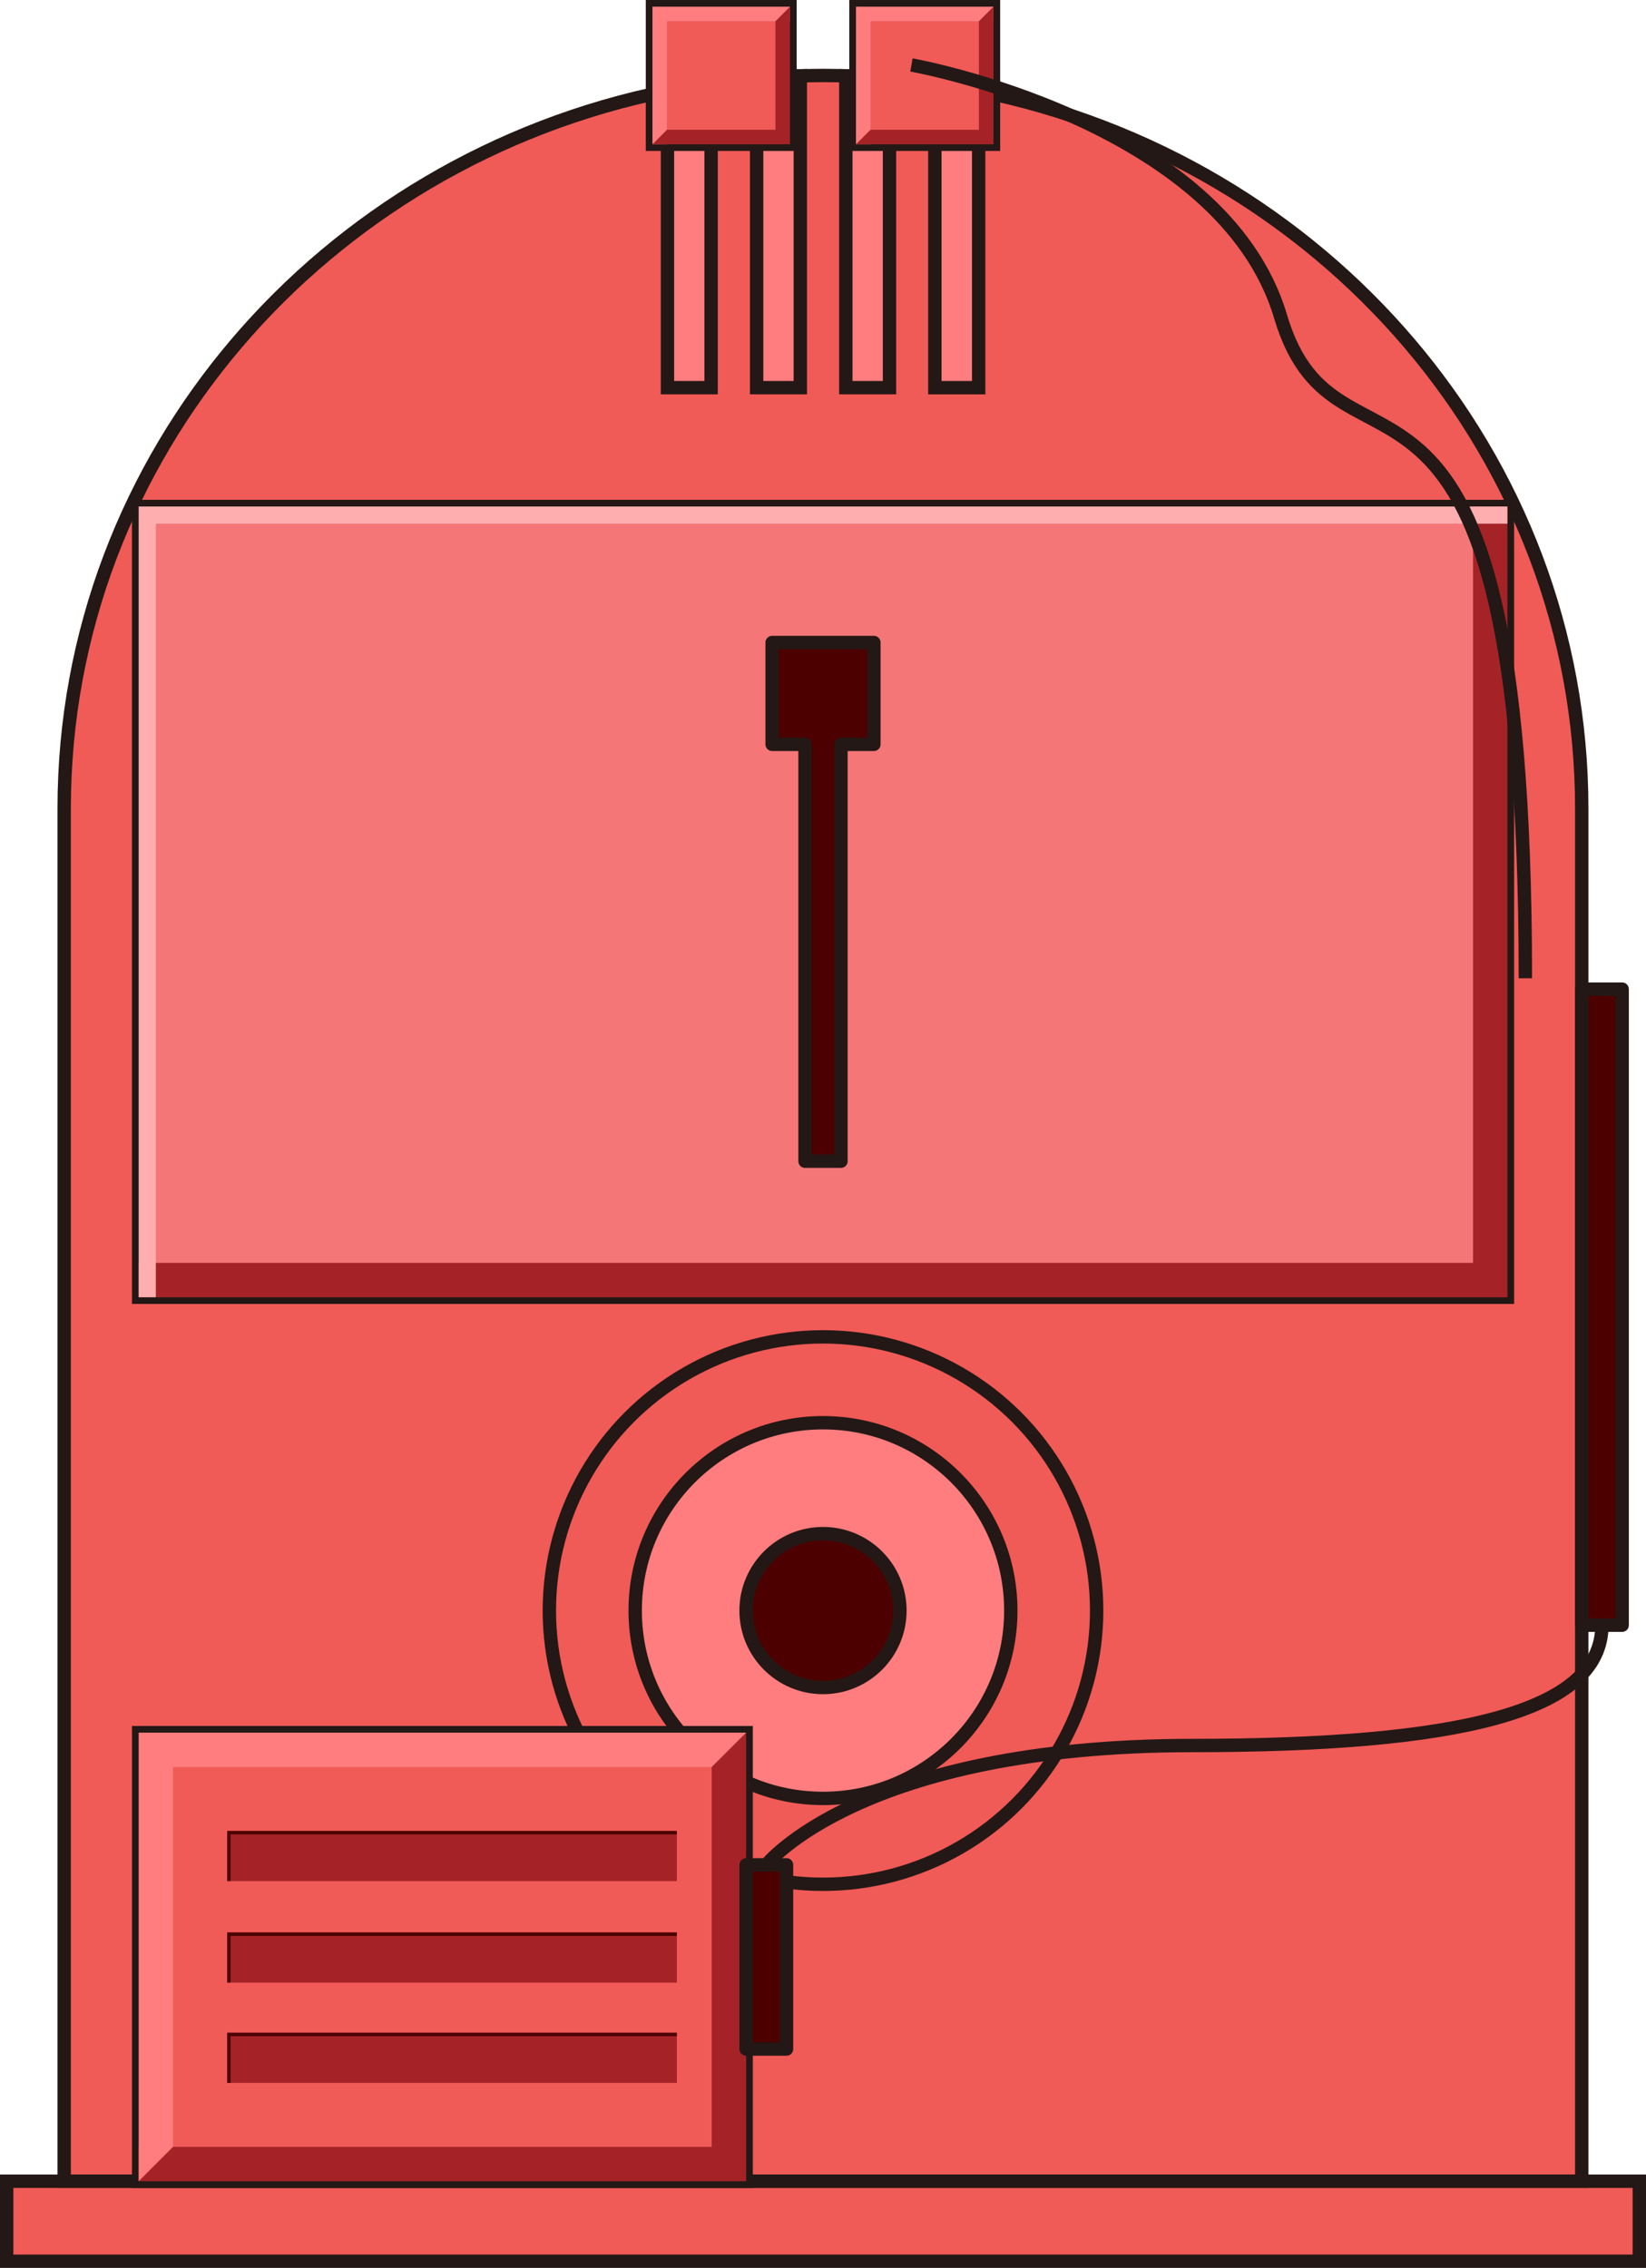 <?xml version="1.0" encoding="UTF-8" standalone="no"?>
<svg
   xmlns:dc="http://purl.org/dc/elements/1.1/"
   xmlns:cc="http://creativecommons.org/ns#"
   xmlns:rdf="http://www.w3.org/1999/02/22-rdf-syntax-ns#"
   xmlns:svg="http://www.w3.org/2000/svg"
   xmlns="http://www.w3.org/2000/svg"
   xmlns:sodipodi="http://sodipodi.sourceforge.net/DTD/sodipodi-0.dtd"
   xmlns:inkscape="http://www.inkscape.org/namespaces/inkscape"
   version="1.1"
   id="图层_1"
   x="0px"
   y="0px"
   width="61.586px"
   height="84.838px"
   viewBox="526.282 511.82 61.586 84.838"
   enable-background="new 526.282 511.82 61.586 84.838"
   xml:space="preserve"
   sodipodi:docname="01-36.svg"><defs
   id="defs89" /><sodipodi:namedview
   pagecolor="#ffffff"
   bordercolor="#666666"
   borderopacity="1"
   objecttolerance="10"
   gridtolerance="10"
   guidetolerance="10"
   inkscape:pageopacity="0"
   inkscape:pageshadow="2"
   inkscape:window-width="640"
   inkscape:window-height="480"
   id="namedview87" />
<g
   id="g84">
	
		<rect
   x="526.532"
   y="593.415"
   fill="#F05A57"
   stroke="#231815"
   stroke-width="0.5"
   stroke-miterlimit="10"
   width="61.086"
   height="2.993"
   id="rect2" />
	<path
   fill="#F05A57"
   stroke="#231815"
   stroke-width="0.5"
   stroke-miterlimit="10"
   d="M585.464,542.07v51.342h-56.781V542.07   c0-13.221,9.686-24.256,22.572-26.847c0.539-0.11,1.08-0.207,1.633-0.284c0.56-0.076,1.131-0.142,1.704-0.192   c0.54-0.045,1.087-0.077,1.634-0.091c0.282-0.005,0.564-0.013,0.848-0.013c0.29,0,0.572,0.008,0.855,0.013   c0.547,0.014,1.094,0.046,1.634,0.091c0.571,0.052,1.138,0.116,1.698,0.192c0.553,0.077,1.1,0.174,1.639,0.284   C575.785,517.814,585.464,528.85,585.464,542.07z"
   id="path4" />
	
		<rect
   x="531.47"
   y="530.767"
   fill="#F47677"
   stroke="#231815"
   stroke-width="0.5"
   stroke-miterlimit="10"
   width="51.213"
   height="29.58"
   id="rect6" />
	<polygon
   fill="#A52327"
   points="581.397,530.767 581.397,559.061 531.47,559.061 531.47,560.347 582.683,560.347 582.683,530.767     "
   id="polygon8" />
	<polygon
   fill="#FFAEB0"
   points="532.112,531.41 582.683,531.41 582.683,530.767 531.47,530.767 531.47,560.347 532.112,560.347     "
   id="polygon10" />
	<g
   id="g18">
		<circle
   fill="#F05A57"
   stroke="#231815"
   stroke-width="0.5"
   stroke-miterlimit="10"
   cx="557.075"
   cy="572.068"
   r="10.239"
   id="circle12" />
		<circle
   fill="#FF7D7E"
   stroke="#231815"
   stroke-width="0.5"
   stroke-miterlimit="10"
   cx="557.075"
   cy="572.068"
   r="7.027"
   id="circle14" />
		
			<circle
   fill="#4C0100"
   stroke="#231815"
   stroke-width="0.5"
   stroke-linecap="round"
   stroke-linejoin="round"
   stroke-miterlimit="10"
   cx="557.075"
   cy="572.068"
   r="2.878"
   id="circle16" />
	</g>
	
		<rect
   x="531.47"
   y="576.635"
   fill="#F05A57"
   stroke="#231815"
   stroke-width="0.5"
   stroke-miterlimit="10"
   width="22.729"
   height="16.78"
   id="rect20" />
	<polygon
   fill="#A52327"
   points="552.91,576.635 552.91,592.13 531.47,592.13 531.47,593.415 554.198,593.415 554.198,576.635  "
   id="polygon22" />
	<polygon
   fill="#FF7D7E"
   points="532.755,577.921 552.91,577.921 554.198,576.635 531.47,576.635 531.47,593.415 532.755,592.13     "
   id="polygon24" />
	<g
   id="g44">
		<g
   id="g30">
			<rect
   x="534.781"
   y="580.313"
   fill="#A52327"
   width="16.827"
   height="1.875"
   id="rect26" />
			<polygon
   fill="#4C0100"
   points="534.909,580.44 551.608,580.44 551.608,580.313 534.781,580.313 534.781,582.188      534.909,582.188    "
   id="polygon28" />
		</g>
		<g
   id="g36">
			<rect
   x="534.781"
   y="584.109"
   fill="#A52327"
   width="16.827"
   height="1.876"
   id="rect32" />
			<polygon
   fill="#4C0100"
   points="534.909,584.238 551.608,584.238 551.608,584.109 534.781,584.109 534.781,585.985      534.909,585.985    "
   id="polygon34" />
		</g>
		<g
   id="g42">
			<rect
   x="534.781"
   y="587.86"
   fill="#A52327"
   width="16.827"
   height="1.876"
   id="rect38" />
			<polygon
   fill="#4C0100"
   points="534.909,587.989 551.608,587.989 551.608,587.86 534.781,587.86 534.781,589.736      534.909,589.736    "
   id="polygon40" />
		</g>
	</g>
	<g
   id="g54">
		<path
   fill="#FF7D7E"
   stroke="#231815"
   stroke-width="0.5"
   stroke-miterlimit="10"
   d="M552.888,514.939v11.382h-1.633v-11.098    C551.794,515.113,552.335,515.017,552.888,514.939z"
   id="path46" />
		<path
   fill="#FF7D7E"
   stroke="#231815"
   stroke-width="0.5"
   stroke-miterlimit="10"
   d="M556.226,514.656v11.665h-1.634v-11.574    C555.132,514.702,555.679,514.67,556.226,514.656z"
   id="path48" />
		<path
   fill="#FF7D7E"
   stroke="#231815"
   stroke-width="0.5"
   stroke-miterlimit="10"
   d="M559.563,514.747v11.574h-1.634v-11.665    C558.476,514.67,559.022,514.702,559.563,514.747z"
   id="path50" />
		<path
   fill="#FF7D7E"
   stroke="#231815"
   stroke-width="0.5"
   stroke-miterlimit="10"
   d="M562.899,515.224v11.098h-1.639V514.94    C561.813,515.017,562.36,515.113,562.899,515.224z"
   id="path52" />
	</g>
	
		<polygon
   fill="#4C0100"
   stroke="#231815"
   stroke-width="0.5"
   stroke-linecap="round"
   stroke-linejoin="round"
   stroke-miterlimit="10"
   points="   558.979,535.855 555.172,535.855 555.172,539.664 556.403,539.664 556.403,555.259 557.747,555.259 557.747,539.664    558.979,539.664  "
   id="polygon56" />
	
		<rect
   x="585.464"
   y="548.822"
   fill="#4C0100"
   stroke="#231815"
   stroke-width="0.5"
   stroke-linecap="round"
   stroke-linejoin="round"
   stroke-miterlimit="10"
   width="1.512"
   height="23.793"
   id="rect58" />
	
		<rect
   x="554.198"
   y="581.58"
   fill="#4C0100"
   stroke="#231815"
   stroke-width="0.5"
   stroke-linecap="round"
   stroke-linejoin="round"
   stroke-miterlimit="10"
   width="1.512"
   height="6.89"
   id="rect60" />
	<path
   fill="none"
   stroke="#231815"
   stroke-width="0.5"
   stroke-linecap="round"
   stroke-linejoin="round"
   stroke-miterlimit="10"
   d="   M554.953,581.58c0,0,3.514-4.464,15.945-4.464c9.898,0,15.32-1.238,15.32-4.501"
   id="path62" />
	<g
   id="g80">
		<g
   id="g70">
			
				<rect
   x="550.694"
   y="512.07"
   fill="#F05A57"
   stroke="#231815"
   stroke-width="0.5"
   stroke-miterlimit="10"
   width="5.146"
   height="5.147"
   id="rect64" />
			<polygon
   fill="#FF7D7E"
   points="551.238,512.615 555.84,512.615 555.84,512.07 550.694,512.07 550.694,517.219 551.238,517.219         "
   id="polygon66" />
			<polygon
   fill="#A52327"
   points="555.296,516.674 551.238,516.674 550.694,517.219 555.84,517.219 555.84,512.07 555.296,512.615         "
   id="polygon68" />
		</g>
		<g
   id="g78">
			
				<rect
   x="558.308"
   y="512.07"
   fill="#F05A57"
   stroke="#231815"
   stroke-width="0.5"
   stroke-miterlimit="10"
   width="5.146"
   height="5.147"
   id="rect72" />
			<polygon
   fill="#FF7D7E"
   points="558.853,512.615 563.453,512.615 563.453,512.07 558.308,512.07 558.308,517.219      558.853,517.219    "
   id="polygon74" />
			<polygon
   fill="#A52327"
   points="562.908,516.674 558.853,516.674 558.308,517.219 563.453,517.219 563.453,512.07      562.908,512.615    "
   id="polygon76" />
		</g>
	</g>
	<path
   fill="none"
   stroke="#231815"
   stroke-width="0.5"
   stroke-miterlimit="10"
   d="M560.384,514.25c0,0,11.628,2.063,13.81,9.408   c2.182,7.347,9.16-1.769,9.16,24.758"
   id="path82" />
</g>
</svg>
